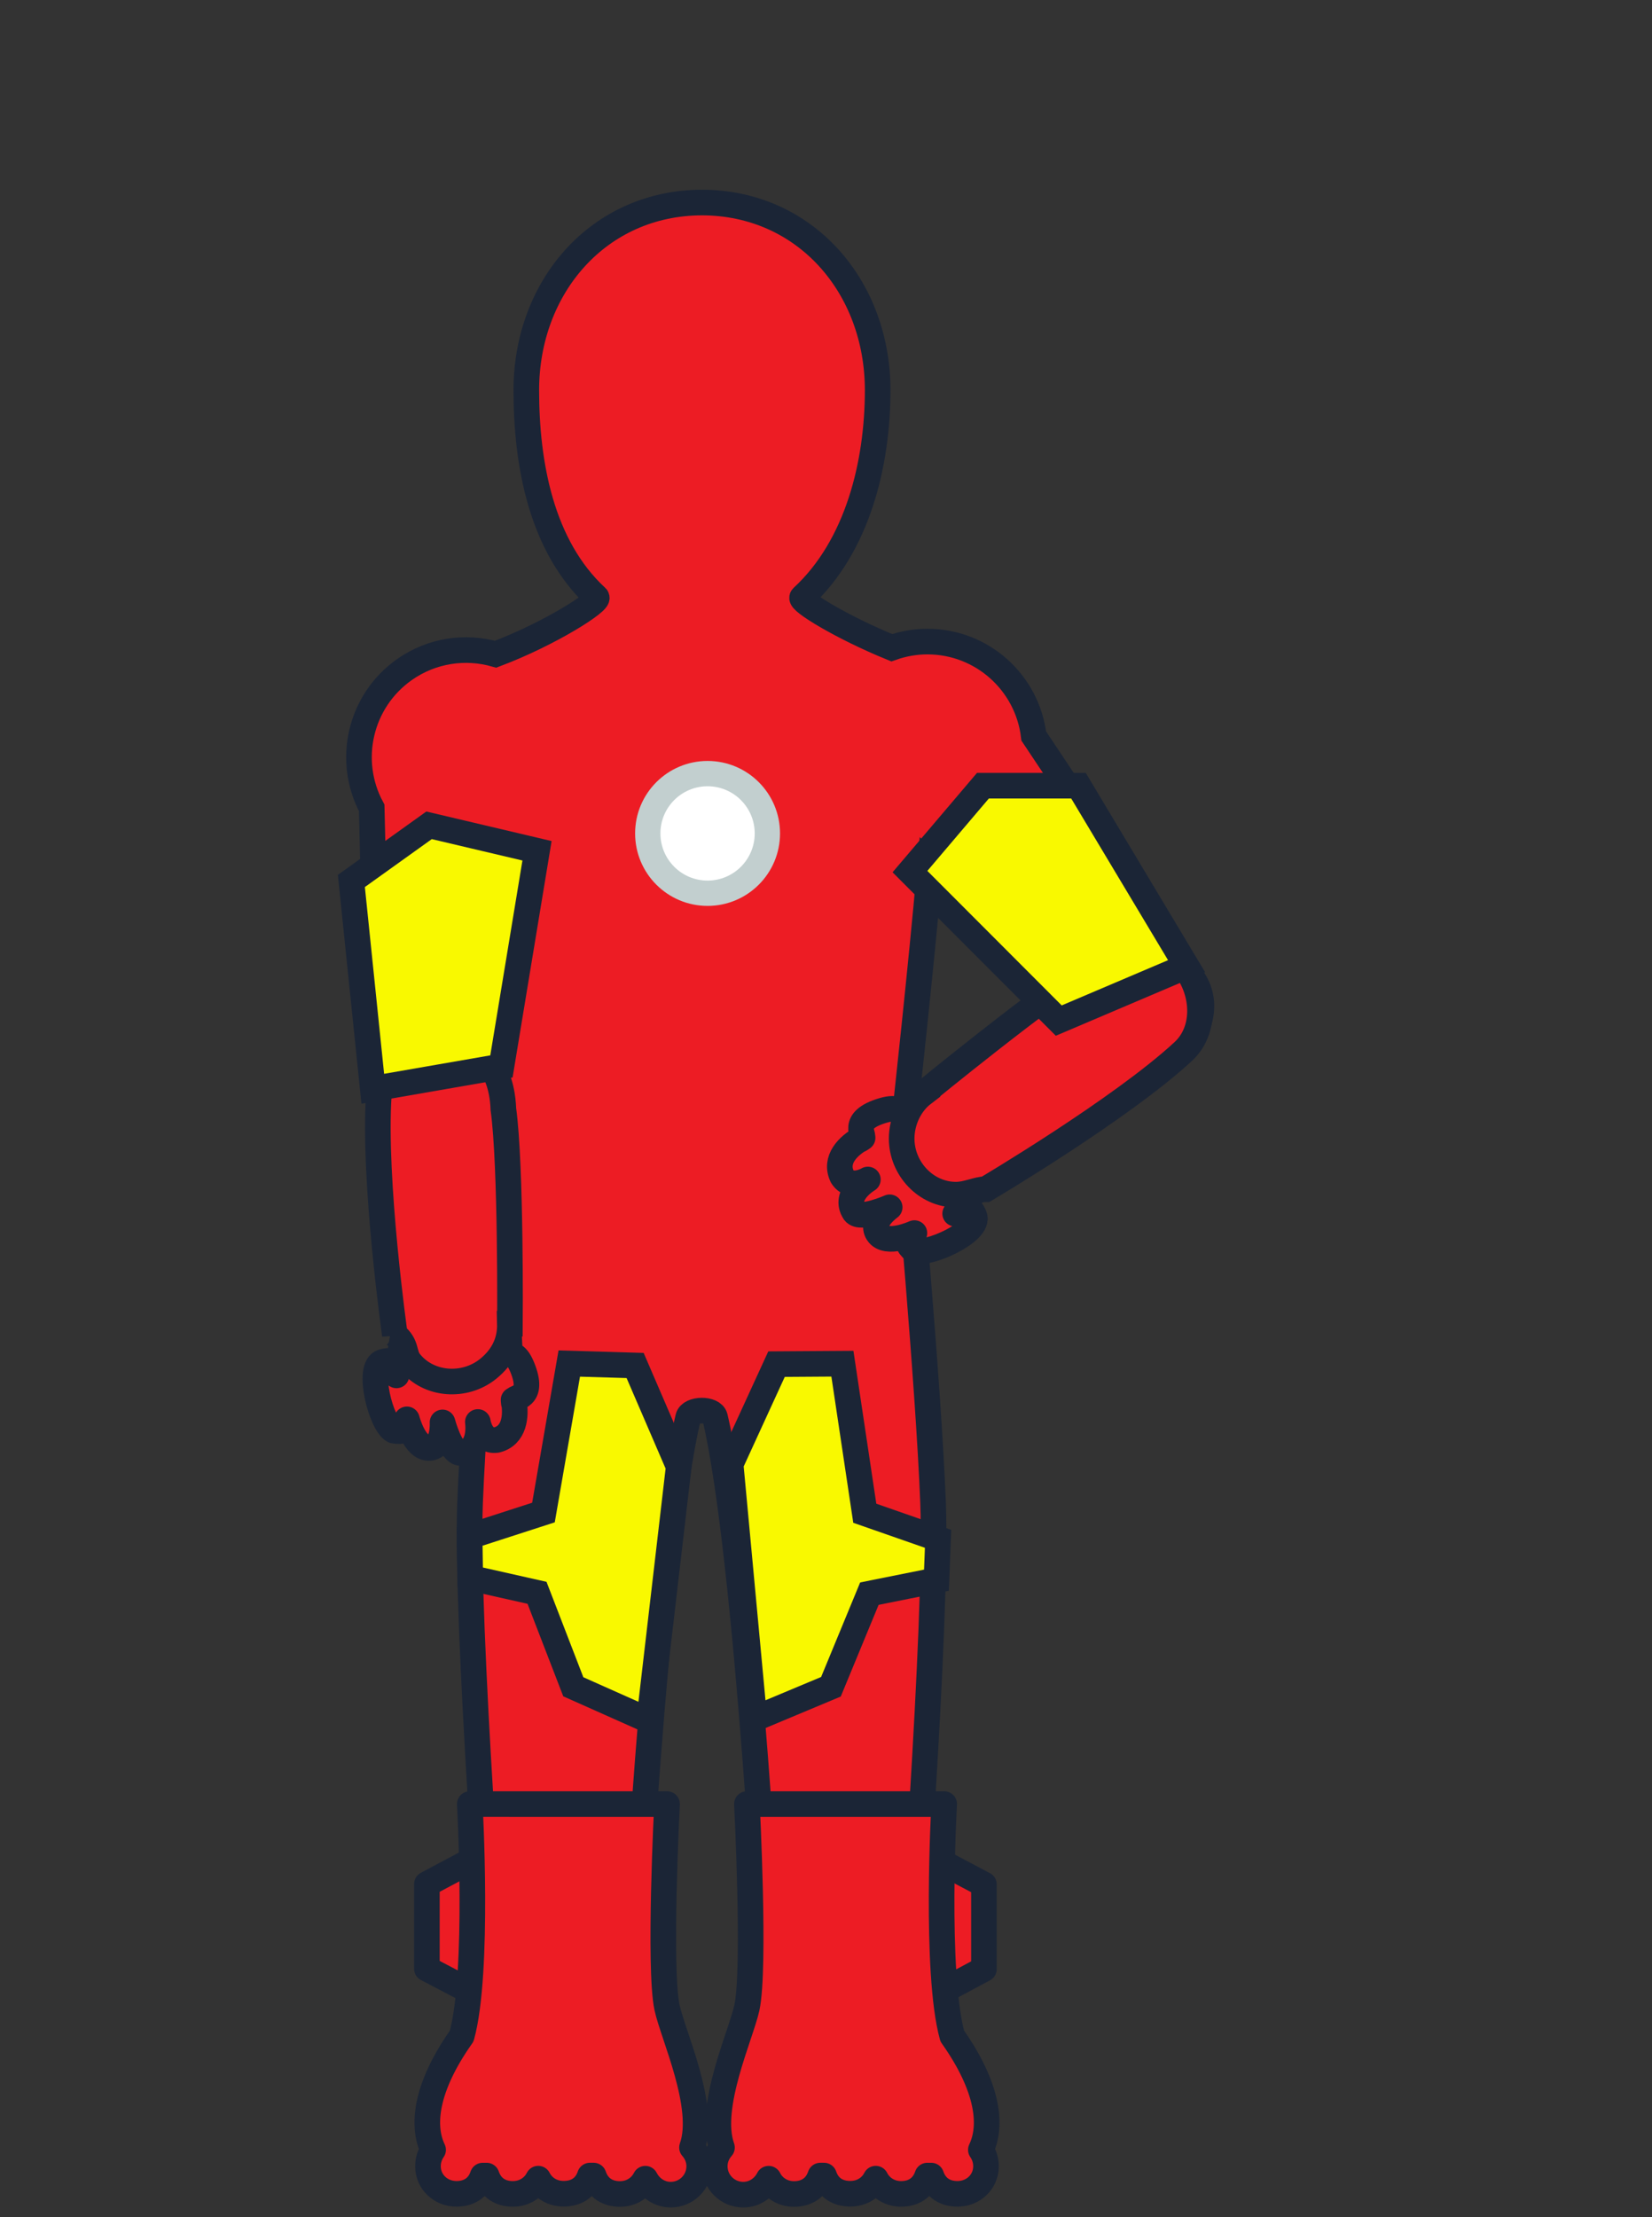 <?xml version="1.0" encoding="iso-8859-1"?>
<!-- Generator: Adobe Illustrator 16.0.0, SVG Export Plug-In . SVG Version: 6.00 Build 0)  -->
<!DOCTYPE svg PUBLIC "-//W3C//DTD SVG 1.1//EN" "http://www.w3.org/Graphics/SVG/1.1/DTD/svg11.dtd">
<svg version="1.1" id="Layer_1" xmlns="http://www.w3.org/2000/svg" xmlns:xlink="http://www.w3.org/1999/xlink" x="0px" y="0px"
	 width="258px" height="346.166px" viewBox="0 0 258 346.166" style="enable-background:new 0 0 258 346.166;" xml:space="preserve"
	>
<rect x="0" y="0" width="258" height="346.166" fill="#333333" stroke="none"/>
<g id="ironmanBodyH">
	<rect x="-0.333" y="-0.334" style="fill:none;" width="258" height="347"/>
	<path style="fill:#ED1C24;stroke:#1B2536;stroke-width:4;stroke-miterlimit:10;" d="M186.498,153.136
		c-4.09-6.816-21.334-32.662-25.055-38.227c-0.984-8.304-8.045-14.742-16.611-14.742c-1.951,0-3.816,0.351-5.559,0.965
		c-7.813-3.185-14.57-7.329-13.975-7.88c8.667-7.988,11.771-20.911,11.771-32.338c0-16.167-11.317-29.266-27.433-29.293
		c-16.114,0.027-27.44,13.142-27.44,29.309c0,11.429,2.307,24.334,10.974,32.322c0.643,0.592-7.137,5.631-15.767,8.891
		c-4.687-1.339-9.913-0.636-14.214,2.379c-7.014,4.92-9.098,14.245-5.137,21.609c0.151,6.69,0.871,37.754,1.437,45.684
		c0.422,8.816,15.822,11.525,17.544,0.847c0.066-0.512,0.2-1.071,0.383-2.365c0.392,3.59,0.736,6.368,0.997,9.368h-0.947
		c0,0-3.317,36.33-4.052,54.927c-0.732,18.591,3.788,77.657,3.788,77.706c0,5.955,4.828,10.491,10.784,10.491
		c5.955,0,10.784-4.974,10.784-10.927c0-0.463,3.554-68.844,8.704-90.564c0.329-1.385,3.861-1.434,4.189-0.046
		c5.15,21.718,8.704,90.015,8.704,90.474c0,5.957,4.829,10.78,10.784,10.78c5.955,0,10.783-4.448,10.783-10.401
		c0-0.051,4.521-58.92,3.787-77.513c-0.733-18.595-4.053-54.927-4.053-54.927h-0.945c0.957-9,3.022-27.661,4.515-44.381
		c8.53,9.008,25.02,26.238,27.38,28.823C180.16,171.861,191.214,160.597,186.498,153.136z"/>
	<path style="fill:#ED1C24;stroke:#1B2536;stroke-width:4;stroke-linecap:round;stroke-linejoin:round;stroke-miterlimit:10;" d="
		M153.509,184.644l-8.952-13.9c0,0-1.621,1.201-3.592,2.619c-0.674,0.485-0.51-0.756-3.104,0.021
		c-5.271,1.574-2.666,3.908-3.254,4.312c-1.004,0.683,0.527-0.293,0,0c-2.17,1.189-4.325,3.357-3.086,5.966
		c1.304,2.118,4.015,0.491,4.015,0.491s-3.951,2.324-2.093,5.113c0.931,1.24,5.502-0.774,5.502-0.774s-3.092,2.184-1.854,4.041
		c1.311,2.004,5.715-0.015,5.715-0.015s-2.287,0.86-0.065,2.713c1.911,0.924,10.465-2.885,9.426-5.396
		c-1.204-2.905-2.995-0.354-2.995-0.354L153.509,184.644z"/>
	<path style="fill:#ED1C24;stroke:#1B2536;stroke-width:4;stroke-miterlimit:10;" d="M144.164,170.749l-0.004-0.006
		c0,0,19.166-15.691,26.816-20.284c12.592-9.385,20.938,7.128,13.817,13.71c-9.772,9.034-30.839,21.498-30.839,21.498h-0.002
		c-1.336,0-2.934,0.854-4.651,0.854c-4.688,0-8.485-4.071-8.485-8.758C140.816,175.01,142.133,172.297,144.164,170.749z"/>
	<path style="fill:#ED1C24;stroke:#1B2536;stroke-width:4;stroke-linecap:round;stroke-linejoin:round;stroke-miterlimit:10;" d="
		M62.965,208.323l16.441-1.749c0,0,0.083,2.016,0.215,4.438c0.044,0.828,0.908-0.078,1.932,2.43
		c2.078,5.092-1.372,4.527-1.315,5.238c0.098,1.211-0.106-0.592,0,0c0.435,2.438,0.098,5.478-2.71,6.146
		c-2.467,0.316-2.9-2.816-2.9-2.816s0.668,4.534-2.67,4.838c-1.549,0.055-2.848-4.771-2.848-4.771s0.24,3.778-1.985,3.978
		c-2.381,0.237-3.576-4.457-3.576-4.457s0.767,2.319-2.07,1.754c-1.918-0.91-4.319-9.959-1.712-10.726
		c3.02-0.887,2.155,2.108,2.155,2.108L62.965,208.323z"/>
	<path style="fill:#ED1C24;stroke:#1B2536;stroke-width:4;stroke-miterlimit:10;" d="M79.631,206.666h0.007
		c0,0,0.201-24.663-1.024-33.501c-0.593-15.693-18.792-11.901-19.451-2.228c-0.902,13.28,2.503,37.479,2.503,37.479v-0.021
		c2,1.596,1.289,2.93,2.368,4.27c2.939,3.648,8.539,4.001,12.189,1.061C78.367,211.998,79.705,209.666,79.631,206.666z"/>
	<polygon style="fill:#F9F900;stroke:#1B2536;stroke-width:4;stroke-miterlimit:10;" points="142.113,136.079 153.509,122.666 
		168.43,122.666 185.314,150.85 165.35,159.341 	"/>
	<polygon style="fill:#F9F900;stroke:#1B2536;stroke-width:4;stroke-miterlimit:10;" points="83.868,132.83 67.008,128.854 
		54.875,137.541 58.218,169.988 78.312,166.499 	"/>
	<circle style="fill:#C2CFCF;" cx="110.504" cy="130.12" r="11.315"/>
	<circle style="fill:#FFFFFF;" cx="110.503" cy="130.12" r="7.363"/>
	<polygon style="fill:#F9F900;stroke:#1B2536;stroke-width:4;stroke-miterlimit:10;" points="88.905,212.885 84.875,236.146 
		73.34,239.878 73.442,246.337 83.868,248.681 89.535,263.351 101.38,268.631 105.998,228.979 99.189,213.188 	"/>
	<polygon style="fill:#F9F900;stroke:#1B2536;stroke-width:4;stroke-miterlimit:10;" points="131.562,212.91 135.057,236.258 
		146.503,240.252 146.252,246.708 135.775,248.812 129.771,263.349 117.809,268.354 114.104,228.606 121.273,212.979 	"/>
	
		<polygon style="fill:#ED1C24;stroke:#1B2536;stroke-width:4;stroke-linecap:round;stroke-linejoin:round;stroke-miterlimit:10;" points="
		74.219,311.319 66.667,307.362 66.667,294.159 74.001,290.261 	"/>
	<path style="fill:#ED1C24;stroke:#1B2536;stroke-width:4;stroke-linecap:round;stroke-linejoin:round;stroke-miterlimit:10;" d="
		M108.071,335.289c2.271-6.358-2.978-17.565-3.896-21.851c-1.319-6.162,0-31.772,0-31.772H73.368c0,0,1.491,26.241-1.26,36.215
		c-5.712,8.082-6.253,14.062-4.468,17.765c-0.502,0.721-0.801,1.613-0.801,2.56c0,2.46,1.996,4.312,4.456,4.312
		c1.838,0,3.414-0.85,4.095-2.85h0.612c0.682,2,2.257,2.859,4.096,2.859c1.737,0,3.227-0.928,3.961-2.379
		c0.735,1.451,2.224,2.355,3.961,2.355c1.851,0,3.437-0.837,4.11-2.837h0.581c0.674,2,2.261,2.876,4.111,2.876
		c1.738,0,3.227-0.934,3.961-2.387c0.736,1.453,2.225,2.49,3.961,2.49c2.462,0,4.456-1.979,4.456-4.438
		C109.199,337.078,108.765,336.075,108.071,335.289z"/>
	
		<polygon style="fill:#ED1C24;stroke:#1B2536;stroke-width:4;stroke-linecap:round;stroke-linejoin:round;stroke-miterlimit:10;" points="
		146.186,290.261 153.666,294.218 153.666,307.42 146.367,311.319 	"/>
	<path style="fill:#ED1C24;stroke:#1B2536;stroke-width:4;stroke-linecap:round;stroke-linejoin:round;stroke-miterlimit:10;" d="
		M112.753,335.289c-2.271-6.358,2.977-17.565,3.895-21.851c1.321-6.162,0-31.772,0-31.772h30.808c0,0-1.49,26.241,1.261,36.215
		c5.713,8.082,6.252,14.062,4.467,17.765c0.504,0.721,0.803,1.613,0.803,2.56c0,2.46-1.996,4.312-4.457,4.312
		c-1.838,0-3.412-0.85-4.094-2.85h-0.613c-0.682,2-2.258,2.859-4.094,2.859c-1.74,0-3.228-0.928-3.963-2.379
		c-0.734,1.451-2.225,2.355-3.959,2.355c-1.854,0-3.438-0.837-4.112-2.837h-0.58c-0.674,2-2.261,2.876-4.111,2.876
		c-1.737,0-3.227-0.934-3.96-2.387c-0.736,1.453-2.226,2.49-3.961,2.49c-2.462,0-4.457-1.979-4.457-4.438
		C111.624,337.078,112.059,336.075,112.753,335.289z"/>
</g>
<g id="Layer_1_1_">
</g>
</svg>
